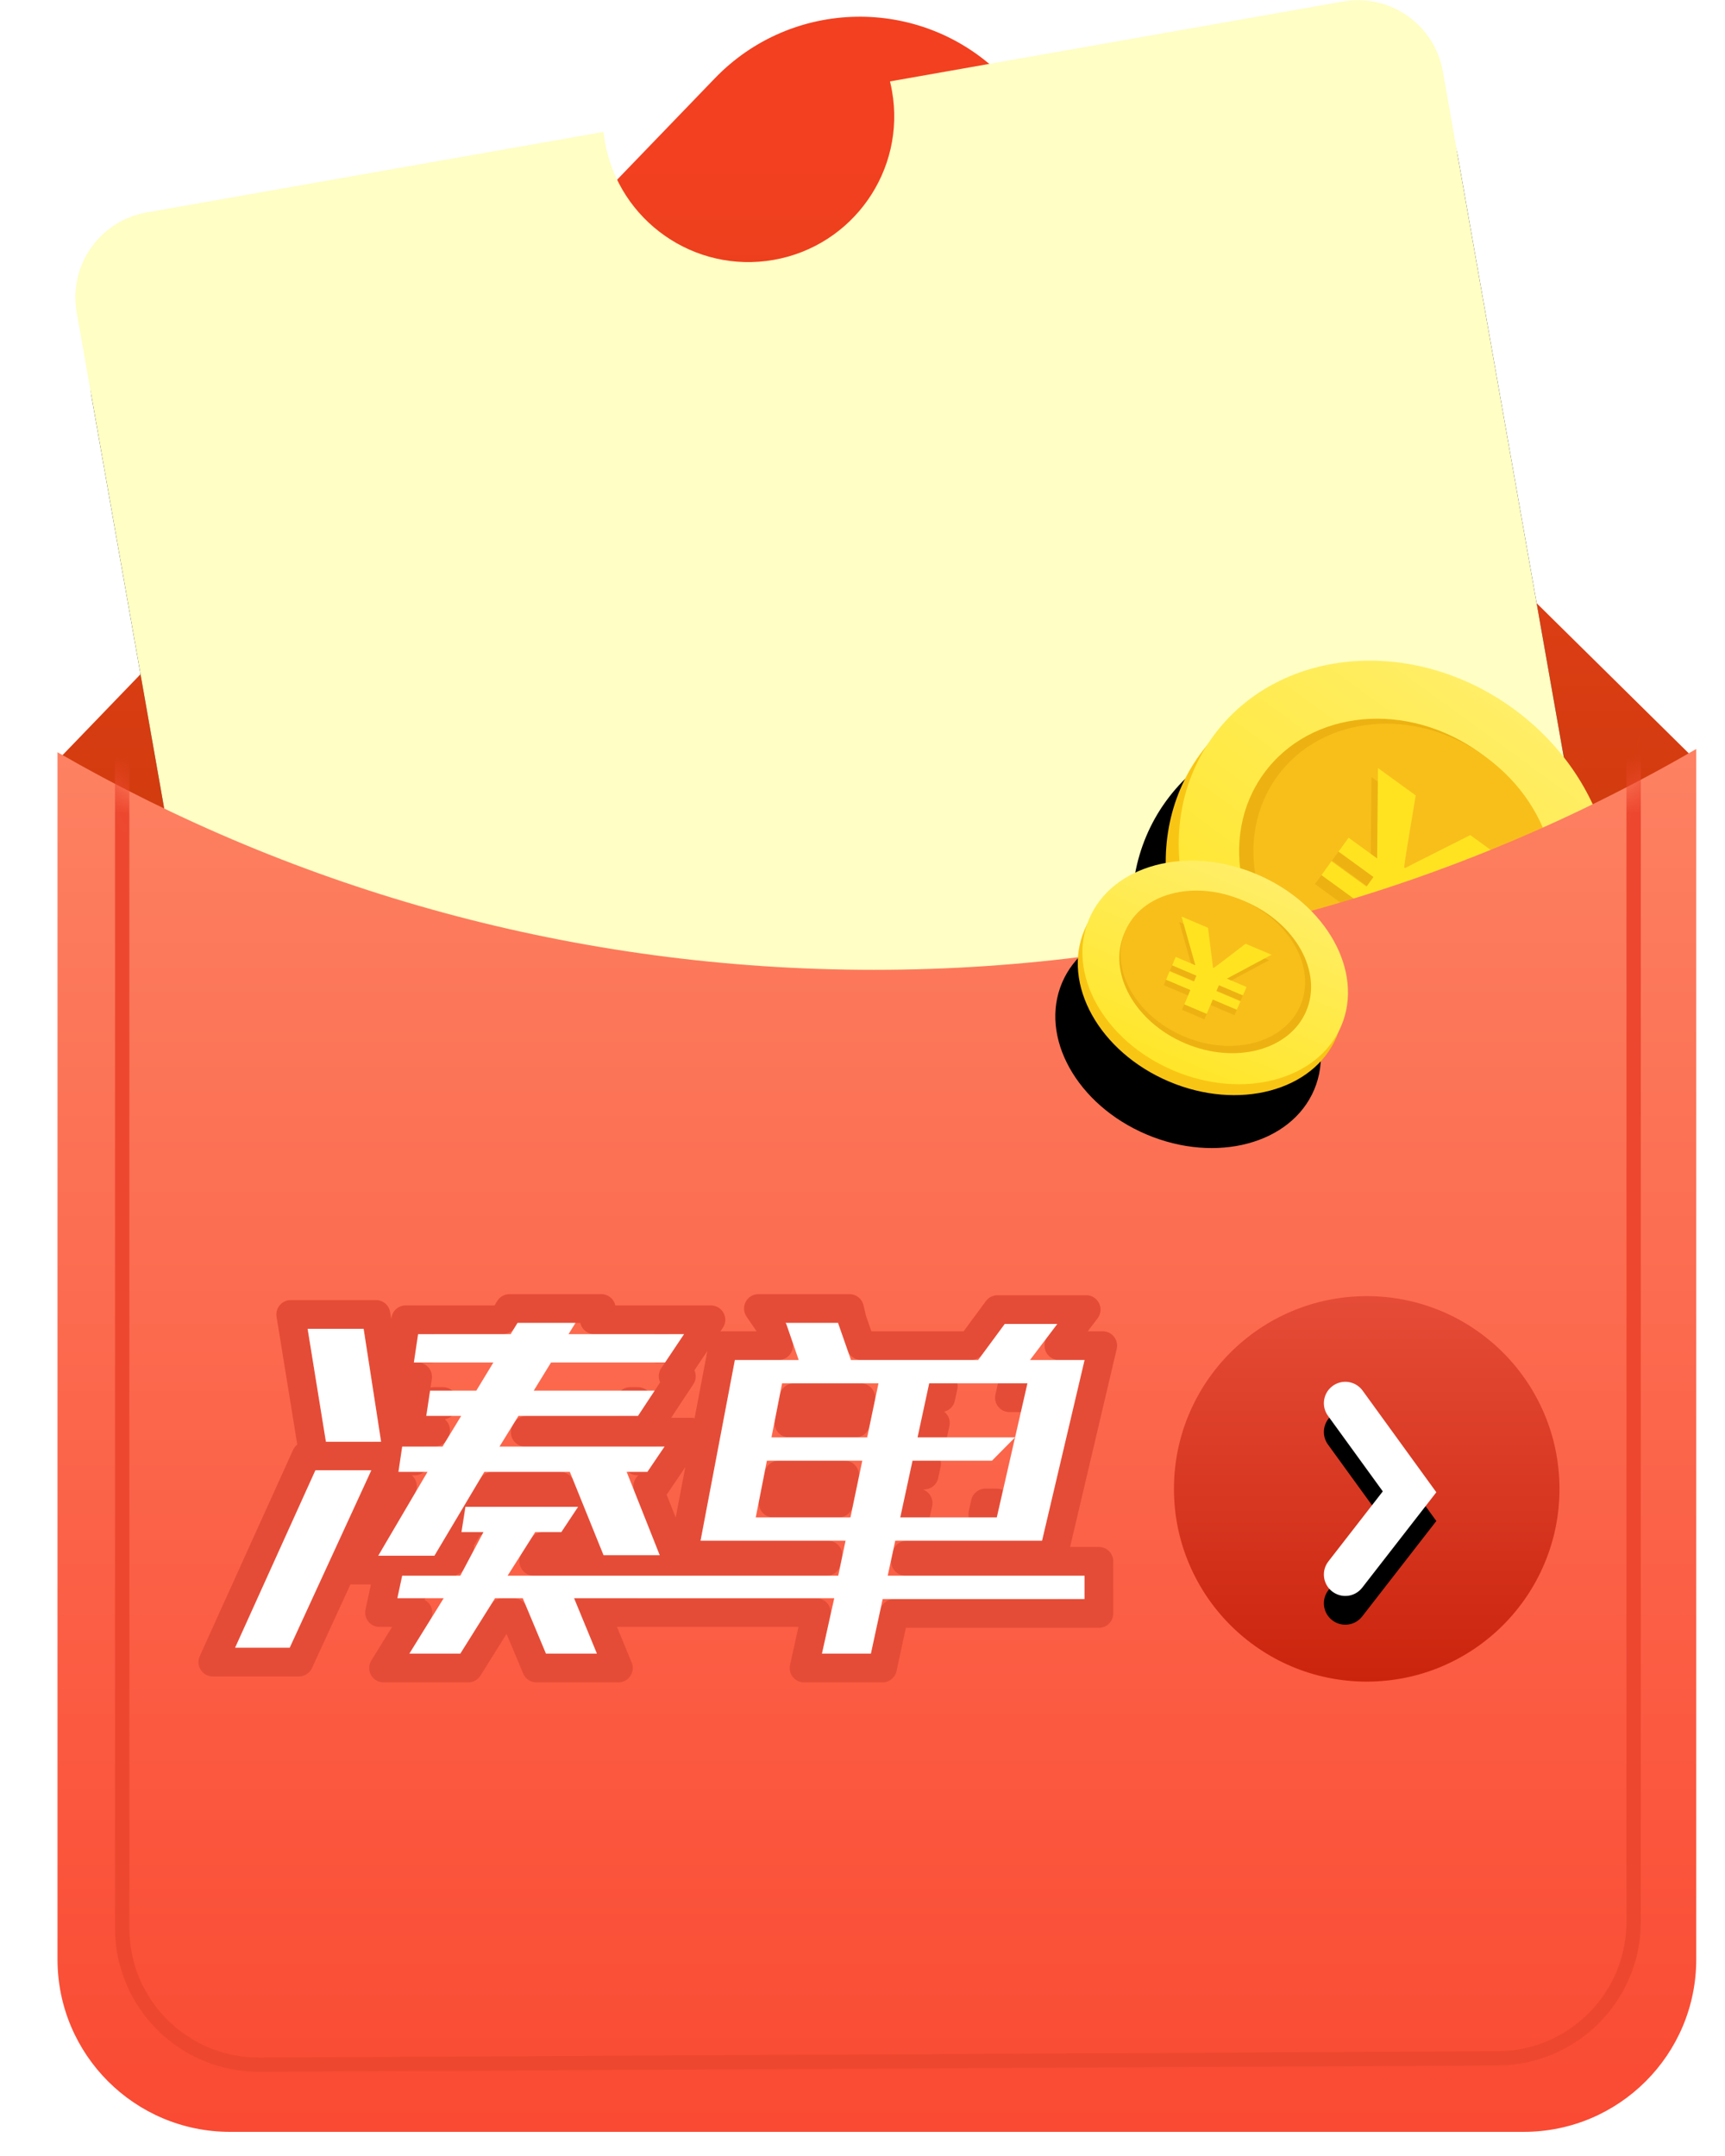 <?xml version="1.0" encoding="UTF-8"?>
<svg width="60px" height="75px" viewBox="0 0 60 75" version="1.1" xmlns="http://www.w3.org/2000/svg" xmlns:xlink="http://www.w3.org/1999/xlink">
    <!-- Generator: Sketch 48.1 (47250) - http://www.bohemiancoding.com/sketch -->
    <title>凑单ico</title>
    <desc>Created with Sketch.</desc>
    <defs>
        <linearGradient x1="50%" y1="11.694%" x2="50%" y2="100%" id="linearGradient-1">
            <stop stop-color="#F24020" offset="0%"></stop>
            <stop stop-color="#B73800" offset="100%"></stop>
        </linearGradient>
        <path d="M23.459,4.412 C23.451,4.525 23.448,4.638 23.448,4.753 C23.448,7.553 25.718,9.824 28.519,9.824 C31.32,9.824 33.59,7.553 33.59,4.753 C33.59,4.638 33.587,4.525 33.579,4.412 L49.577,4.412 C51.233,4.412 52.577,5.755 52.577,7.412 L52.577,42.24 C52.577,43.897 51.233,45.24 49.577,45.24 L7.325,45.24 C5.668,45.24 4.325,43.897 4.325,42.24 L4.325,7.412 C4.325,5.755 5.668,4.412 7.325,4.412 L23.459,4.412 Z" id="path-2"></path>
        <filter x="-12.4%" y="-7.3%" width="124.9%" height="129.4%" filterUnits="objectBoundingBox" id="filter-3">
            <feOffset dx="0" dy="3" in="SourceAlpha" result="shadowOffsetOuter1"></feOffset>
            <feGaussianBlur stdDeviation="1.5" in="shadowOffsetOuter1" result="shadowBlurOuter1"></feGaussianBlur>
            <feColorMatrix values="0 0 0 0 0.627   0 0 0 0 0.141   0 0 0 0 0  0 0 0 0.657 0" type="matrix" in="shadowBlurOuter1"></feColorMatrix>
        </filter>
        <ellipse id="path-4" cx="7.872" cy="7.694" rx="7.872" ry="6.925"></ellipse>
        <filter x="-44.5%" y="-36.1%" width="188.9%" height="201.1%" filterUnits="objectBoundingBox" id="filter-5">
            <feOffset dx="0" dy="2" in="SourceAlpha" result="shadowOffsetOuter1"></feOffset>
            <feGaussianBlur stdDeviation="2" in="shadowOffsetOuter1" result="shadowBlurOuter1"></feGaussianBlur>
            <feColorMatrix values="0 0 0 0 0   0 0 0 0 0   0 0 0 0 0  0 0 0 0.112 0" type="matrix" in="shadowBlurOuter1"></feColorMatrix>
        </filter>
        <linearGradient x1="50%" y1="0%" x2="50%" y2="100%" id="linearGradient-6">
            <stop stop-color="#FFEE67" offset="0%"></stop>
            <stop stop-color="#FFE62A" offset="100%"></stop>
        </linearGradient>
        <linearGradient x1="50%" y1="0%" x2="50%" y2="100%" id="linearGradient-7">
            <stop stop-color="#FD8162" offset="0%"></stop>
            <stop stop-color="#FA4A33" offset="100%"></stop>
        </linearGradient>
        <path d="M57.677,0.274 L57.677,42.38 C57.677,45.693 54.991,48.38 51.677,48.38 L6.677,48.38 C3.363,48.38 0.677,45.693 0.677,42.38 L0.677,0.388 C9.039,5.203 18.737,7.957 29.078,7.957 C39.501,7.957 49.271,5.159 57.677,0.274 Z" id="path-8"></path>
        <ellipse id="path-10" cx="4.763" cy="4.121" rx="4.763" ry="3.709"></ellipse>
        <filter x="-73.5%" y="-67.4%" width="247.0%" height="288.7%" filterUnits="objectBoundingBox" id="filter-11">
            <feOffset dx="0" dy="2" in="SourceAlpha" result="shadowOffsetOuter1"></feOffset>
            <feGaussianBlur stdDeviation="2" in="shadowOffsetOuter1" result="shadowBlurOuter1"></feGaussianBlur>
            <feColorMatrix values="0 0 0 0 0   0 0 0 0 0   0 0 0 0 0  0 0 0 0.112 0" type="matrix" in="shadowBlurOuter1"></feColorMatrix>
        </filter>
        <linearGradient x1="50%" y1="0%" x2="50%" y2="100%" id="linearGradient-12">
            <stop stop-color="#E54C37" offset="0%"></stop>
            <stop stop-color="#CB240D" offset="100%"></stop>
        </linearGradient>
        <path d="M5.357,4.162 C5.115,3.829 5.19,3.363 5.523,3.122 C5.856,2.88 6.322,2.955 6.563,3.288 L9.126,6.823 L6.548,10.142 C6.296,10.467 5.828,10.526 5.503,10.273 C5.178,10.021 5.119,9.553 5.372,9.228 L7.264,6.792 L5.357,4.162 Z" id="path-13"></path>
        <filter x="-12.8%" y="-6.7%" width="125.6%" height="126.8%" filterUnits="objectBoundingBox" id="filter-14">
            <feOffset dx="0" dy="1" in="SourceAlpha" result="shadowOffsetOuter1"></feOffset>
            <feColorMatrix values="0 0 0 0 0.758   0 0 0 0 0.142   0 0 0 0 0.059  0 0 0 1 0" type="matrix" in="shadowOffsetOuter1"></feColorMatrix>
        </filter>
    </defs>
    <g id="有智能推荐" stroke="none" stroke-width="1" fill="none" fill-rule="evenodd" transform="translate(-308, -522)">
        <g id="凑单ico" transform="translate(309, 521)">
            <path d="M33.822,3.599 L57.906,27.37 L44.868,48.956 L13.988,49.011 L1.077,27.37 L23.864,3.724 C26.547,0.94 30.978,0.858 33.762,3.541 C33.782,3.56 33.802,3.579 33.822,3.599 Z" id="Combined-Shape" fill="url(#linearGradient-1)"></path>
            <g id="Combined-Shape" transform="translate(28.451, 24.826) rotate(-10) translate(-28.451, -24.826) ">
                <use fill="black" fill-opacity="1" filter="url(#filter-3)" xlink:href="#path-2"></use>
                <use fill="#FFFEC4" fill-rule="evenodd" xlink:href="#path-2"></use>
            </g>
            <g id="coin" transform="translate(47.065, 31.475) scale(-1, 1) rotate(-36) translate(-47.065, -31.475) translate(38.927, 24.077)">
                <g id="Oval-5">
                    <use fill="black" fill-opacity="1" filter="url(#filter-5)" xlink:href="#path-4"></use>
                    <use fill="#F9C514" fill-rule="evenodd" xlink:href="#path-4"></use>
                </g>
                <ellipse id="Oval-5" fill="url(#linearGradient-6)" cx="7.872" cy="6.925" rx="7.872" ry="6.925"></ellipse>
                <ellipse id="Oval-5" fill="#EDB211" cx="7.872" cy="6.925" rx="5.685" ry="5.001"></ellipse>
                <ellipse id="Oval-5" fill="#F8BF1B" cx="7.653" cy="6.733" rx="5.467" ry="4.809"></ellipse>
                <path d="M6.953,10.003 L8.354,10.003 L8.354,8.992 L9.858,8.992 L9.858,8.396 L8.354,8.396 L8.354,7.981 L9.858,7.981 L9.858,7.385 L8.63,7.385 L10.456,4.823 L8.834,4.823 L8.252,5.986 C7.976,6.533 7.89,6.713 7.693,7.08 L7.646,7.08 C7.457,6.713 7.386,6.561 7.087,5.986 L6.488,4.823 L4.835,4.823 L6.662,7.385 L5.433,7.385 L5.433,7.981 L6.953,7.981 L6.953,8.396 L5.433,8.396 L5.433,8.992 L6.953,8.992 L6.953,10.003 Z" id="￥" fill="#EDB211"></path>
                <path d="M6.953,9.618 L8.354,9.618 L8.354,8.607 L9.858,8.607 L9.858,8.011 L8.354,8.011 L8.354,7.596 L9.858,7.596 L9.858,7 L8.63,7 L10.456,4.438 L8.834,4.438 L8.252,5.602 C7.976,6.149 7.89,6.329 7.693,6.696 L7.646,6.696 C7.457,6.329 7.386,6.176 7.087,5.602 L6.488,4.438 L4.835,4.438 L6.662,7 L5.433,7 L5.433,7.596 L6.953,7.596 L6.953,8.011 L5.433,8.011 L5.433,8.607 L6.953,8.607 L6.953,9.618 Z" id="￥" fill="#FFE321"></path>
            </g>
            <g id="Group" transform="translate(0.323, 26.78)">
                <mask id="mask-9" fill="white">
                    <use xlink:href="#path-8"></use>
                </mask>
                <use id="Combined-Shape" fill="url(#linearGradient-7)" xlink:href="#path-8"></use>
                <path d="M2.927,-1.534 L2.927,41.293 C2.927,41.305 2.927,41.305 2.927,41.318 C2.941,43.941 5.078,46.057 7.701,46.043 L50.773,45.823 C53.387,45.809 55.499,43.687 55.499,41.073 L55.499,-2.217 L2.927,-1.534 Z" id="Rectangle-10" stroke="#ED482F" stroke-width="0.5" mask="url(#mask-9)"></path>
            </g>
            <g id="coin" transform="translate(41.329, 35.748) rotate(23) translate(-41.329, -35.748) translate(36.15, 31.216)">
                <g id="Oval-5">
                    <use fill="black" fill-opacity="1" filter="url(#filter-11)" xlink:href="#path-10"></use>
                    <use fill="#F9C514" fill-rule="evenodd" xlink:href="#path-10"></use>
                </g>
                <ellipse id="Oval-5" fill="url(#linearGradient-6)" cx="4.763" cy="3.709" rx="4.763" ry="3.709"></ellipse>
                <ellipse id="Oval-5" fill="#EDB211" cx="4.763" cy="3.709" rx="3.44" ry="2.679"></ellipse>
                <ellipse id="Oval-5" fill="#F8BF1B" cx="4.631" cy="3.606" rx="3.308" ry="2.576"></ellipse>
                <path d="M4.207,5.358 L5.055,5.358 L5.055,4.816 L5.964,4.816 L5.964,4.497 L5.055,4.497 L5.055,4.274 L5.964,4.274 L5.964,3.955 L5.221,3.955 L6.326,2.583 L5.345,2.583 L4.993,3.206 C4.826,3.499 4.774,3.596 4.655,3.792 L4.626,3.792 C4.512,3.596 4.469,3.514 4.288,3.206 L3.926,2.583 L2.926,2.583 L4.031,3.955 L3.288,3.955 L3.288,4.274 L4.207,4.274 L4.207,4.497 L3.288,4.497 L3.288,4.816 L4.207,4.816 L4.207,5.358 Z" id="￥" fill="#EDB211"></path>
                <path d="M4.207,5.151 L5.055,5.151 L5.055,4.61 L5.964,4.61 L5.964,4.291 L5.055,4.291 L5.055,4.068 L5.964,4.068 L5.964,3.749 L5.221,3.749 L6.326,2.377 L5.345,2.377 L4.993,3 C4.826,3.293 4.774,3.39 4.655,3.586 L4.626,3.586 C4.512,3.39 4.469,3.308 4.288,3 L3.926,2.377 L2.926,2.377 L4.031,3.749 L3.288,3.749 L3.288,4.068 L4.207,4.068 L4.207,4.291 L3.288,4.291 L3.288,4.61 L4.207,4.61 L4.207,5.151 Z" id="￥" fill="#FFE321"></path>
            </g>
            <g id="Group-4" transform="translate(6.93, 46.496)">
                <path d="M12.652,9.817 L12.674,9.817 L13.066,9.6 L12.787,9.6 L12.652,9.817 Z M6.51,9.6 L6.328,9.6 L6.064,9.813 L6.067,9.817 L6.463,9.817 L6.51,9.6 Z M8.706,7.3 L8.401,7.3 L8.259,7.421 L8.687,7.421 L8.706,7.3 Z M11.247,7.421 L11.371,7.421 L11.595,7.3 L11.327,7.3 L11.247,7.421 Z M10.962,8.3 L10.635,8.817 L14.45,8.817 L13.344,10.6 L12.785,10.6 L13.579,12.528 L10.728,12.528 L9.92,10.6 L9.565,10.6 L8.358,12.528 L5.411,12.528 L6.605,10.6 L5.272,10.6 L5.655,8.817 L7.78,8.817 L8.055,8.3 L7.536,8.3 L7.832,6.421 L13.108,6.421 L11.864,8.3 L10.962,8.3 Z M-0.527,12.322 L2.719,5.149 L5.766,5.149 L2.467,12.322 L-0.527,12.322 Z M7.045,1.401 L6.628,1.401 L6.612,1.415 L7.043,1.415 L7.045,1.401 Z M14.926,1.415 L15.177,1.415 L15.203,1.401 L14.936,1.401 L14.926,1.415 Z M13.912,3.38 L14.037,3.38 L14.261,3.259 L13.992,3.259 L13.912,3.38 Z M14.242,5.326 L14.361,5.326 L14.589,5.205 L14.323,5.205 L14.242,5.326 Z M6.508,5.205 L6.199,5.205 L6.059,5.326 L6.49,5.326 L6.508,5.205 Z M7.478,3.259 L7.17,3.259 L7.029,3.38 L7.46,3.38 L7.478,3.259 Z M6.596,2.401 L5.886,2.401 L6.18,0.415 L9.552,0.415 L9.791,0.023 L12.985,0.023 L12.742,0.415 L16.798,0.415 L15.484,2.38 L15.769,2.38 L14.531,4.259 L10.381,4.259 L10.34,4.326 L16.125,4.326 L14.854,6.205 L14.602,6.205 L15.754,9.104 L12.726,9.104 L11.553,6.205 L9.201,6.205 L7.465,9.123 L4.352,9.123 L6.067,6.205 L5.349,6.205 L5.628,4.326 L7.181,4.326 L7.221,4.259 L6.316,4.259 L6.596,2.401 Z M5.909,5.157 L2.981,5.157 L2.183,0.229 L5.147,0.229 L5.909,5.157 Z M29.292,9.817 L29.604,9.817 L29.698,9.723 L29.604,9.629 L29.292,9.629 L29.292,9.817 Z M13.964,9.6 L13.942,9.6 L13.551,9.817 L13.829,9.817 L13.964,9.6 Z M22.024,1.314 L25.841,1.314 L26.765,0.06 L29.85,0.06 L28.901,1.314 L30.426,1.314 L28.711,8.6 L23.613,8.6 L23.566,8.817 L30.292,8.817 L30.292,10.629 L23.175,10.629 L22.766,12.528 L20.037,12.528 L20.464,10.6 L12.167,10.6 L13.273,8.817 L20.82,8.817 L20.866,8.6 L15.834,8.6 L17.217,1.314 L19.151,1.314 L18.969,0.786 L18.45,0.023 L21.618,0.023 L21.709,0.408 L21.703,0.395 L22.024,1.314 Z M21.244,6.789 L21.448,5.817 L19.156,5.817 L18.964,6.789 L21.244,6.789 Z M22.01,3.125 L19.685,3.125 L19.512,4.005 L21.826,4.005 L22.01,3.125 Z M24.004,6.789 L23.384,6.789 L23.873,7.395 L24.004,6.789 Z M24.213,5.817 L24.298,5.422 L23.81,5.817 L24.213,5.817 Z M24.604,4.005 L23.985,4.005 L24.473,4.611 L24.604,4.005 Z M24.794,3.125 L24.879,2.73 L24.39,3.125 L24.794,3.125 Z M27.18,3.125 L27.807,3.125 L27.32,2.513 L27.18,3.125 Z M26.342,6.789 L26.254,7.178 L26.741,6.789 L26.342,6.789 Z" id="Combined-Shape" stroke="#E54C37" stroke-linejoin="round"></path>
                <path d="M11.595,7.8 L10.687,7.8 L9.726,9.317 L13.551,9.317 L13.066,10.1 L12.038,10.1 L12.832,12.028 L11.06,12.028 L10.253,10.1 L9.289,10.1 L8.081,12.028 L6.309,12.028 L7.503,10.1 L5.891,10.1 L6.059,9.317 L8.081,9.317 L8.886,7.8 L8.121,7.8 L8.259,6.921 L12.178,6.921 L11.595,7.8 Z M0.248,11.822 L3.041,5.649 L4.986,5.649 L2.147,11.822 L0.248,11.822 Z M9.231,1.901 L6.465,1.901 L6.612,0.915 L9.832,0.915 L10.072,0.523 L12.087,0.523 L11.844,0.915 L15.862,0.915 L15.203,1.901 L11.236,1.901 L10.635,2.88 L14.84,2.88 L14.261,3.759 L10.102,3.759 L9.444,4.826 L15.183,4.826 L14.589,5.705 L13.866,5.705 L15.017,8.604 L13.063,8.604 L11.89,5.705 L8.917,5.705 L7.18,8.623 L5.226,8.623 L6.941,5.705 L5.929,5.705 L6.059,4.826 L7.462,4.826 L8.111,3.759 L6.897,3.759 L7.029,2.88 L8.637,2.88 L9.231,1.901 Z M5.326,4.657 L3.406,4.657 L2.77,0.729 L4.718,0.729 L5.326,4.657 Z M21.222,0.523 L21.231,0.56 L21.669,1.814 L26.094,1.814 L27.018,0.56 L28.845,0.56 L27.896,1.814 L29.794,1.814 L28.315,8.1 L23.209,8.1 L22.947,9.317 L29.792,9.317 L29.792,10.129 L22.772,10.129 L22.362,12.028 L20.66,12.028 L21.087,10.1 L13.066,10.1 L13.551,9.317 L21.226,9.317 L21.481,8.1 L16.437,8.1 L17.631,1.814 L19.851,1.814 L19.42,0.56 L19.395,0.523 L21.222,0.523 Z M21.651,7.289 L22.063,5.317 L18.744,5.317 L18.357,7.289 L21.651,7.289 Z M22.626,2.625 L19.273,2.625 L18.904,4.505 L22.233,4.505 L22.626,2.625 Z M26.741,7.289 L27.807,2.625 L24.39,2.625 L23.985,4.505 L27.377,4.505 L26.573,5.317 L23.81,5.317 L23.384,7.289 L26.741,7.289 Z" id="Combined-Shape" fill="#FFFFFF"></path>
            </g>
            <g id="Group-2" transform="translate(39.833, 46.088)">
                <circle id="Oval-6" fill="url(#linearGradient-12)" cx="6.705" cy="6.705" r="6.705"></circle>
                <g id="Line-2" fill-rule="nonzero">
                    <use fill="black" fill-opacity="1" filter="url(#filter-14)" xlink:href="#path-13"></use>
                    <use fill="#FFFFFF" fill-rule="evenodd" xlink:href="#path-13"></use>
                </g>
            </g>
        </g>
    </g>
</svg>